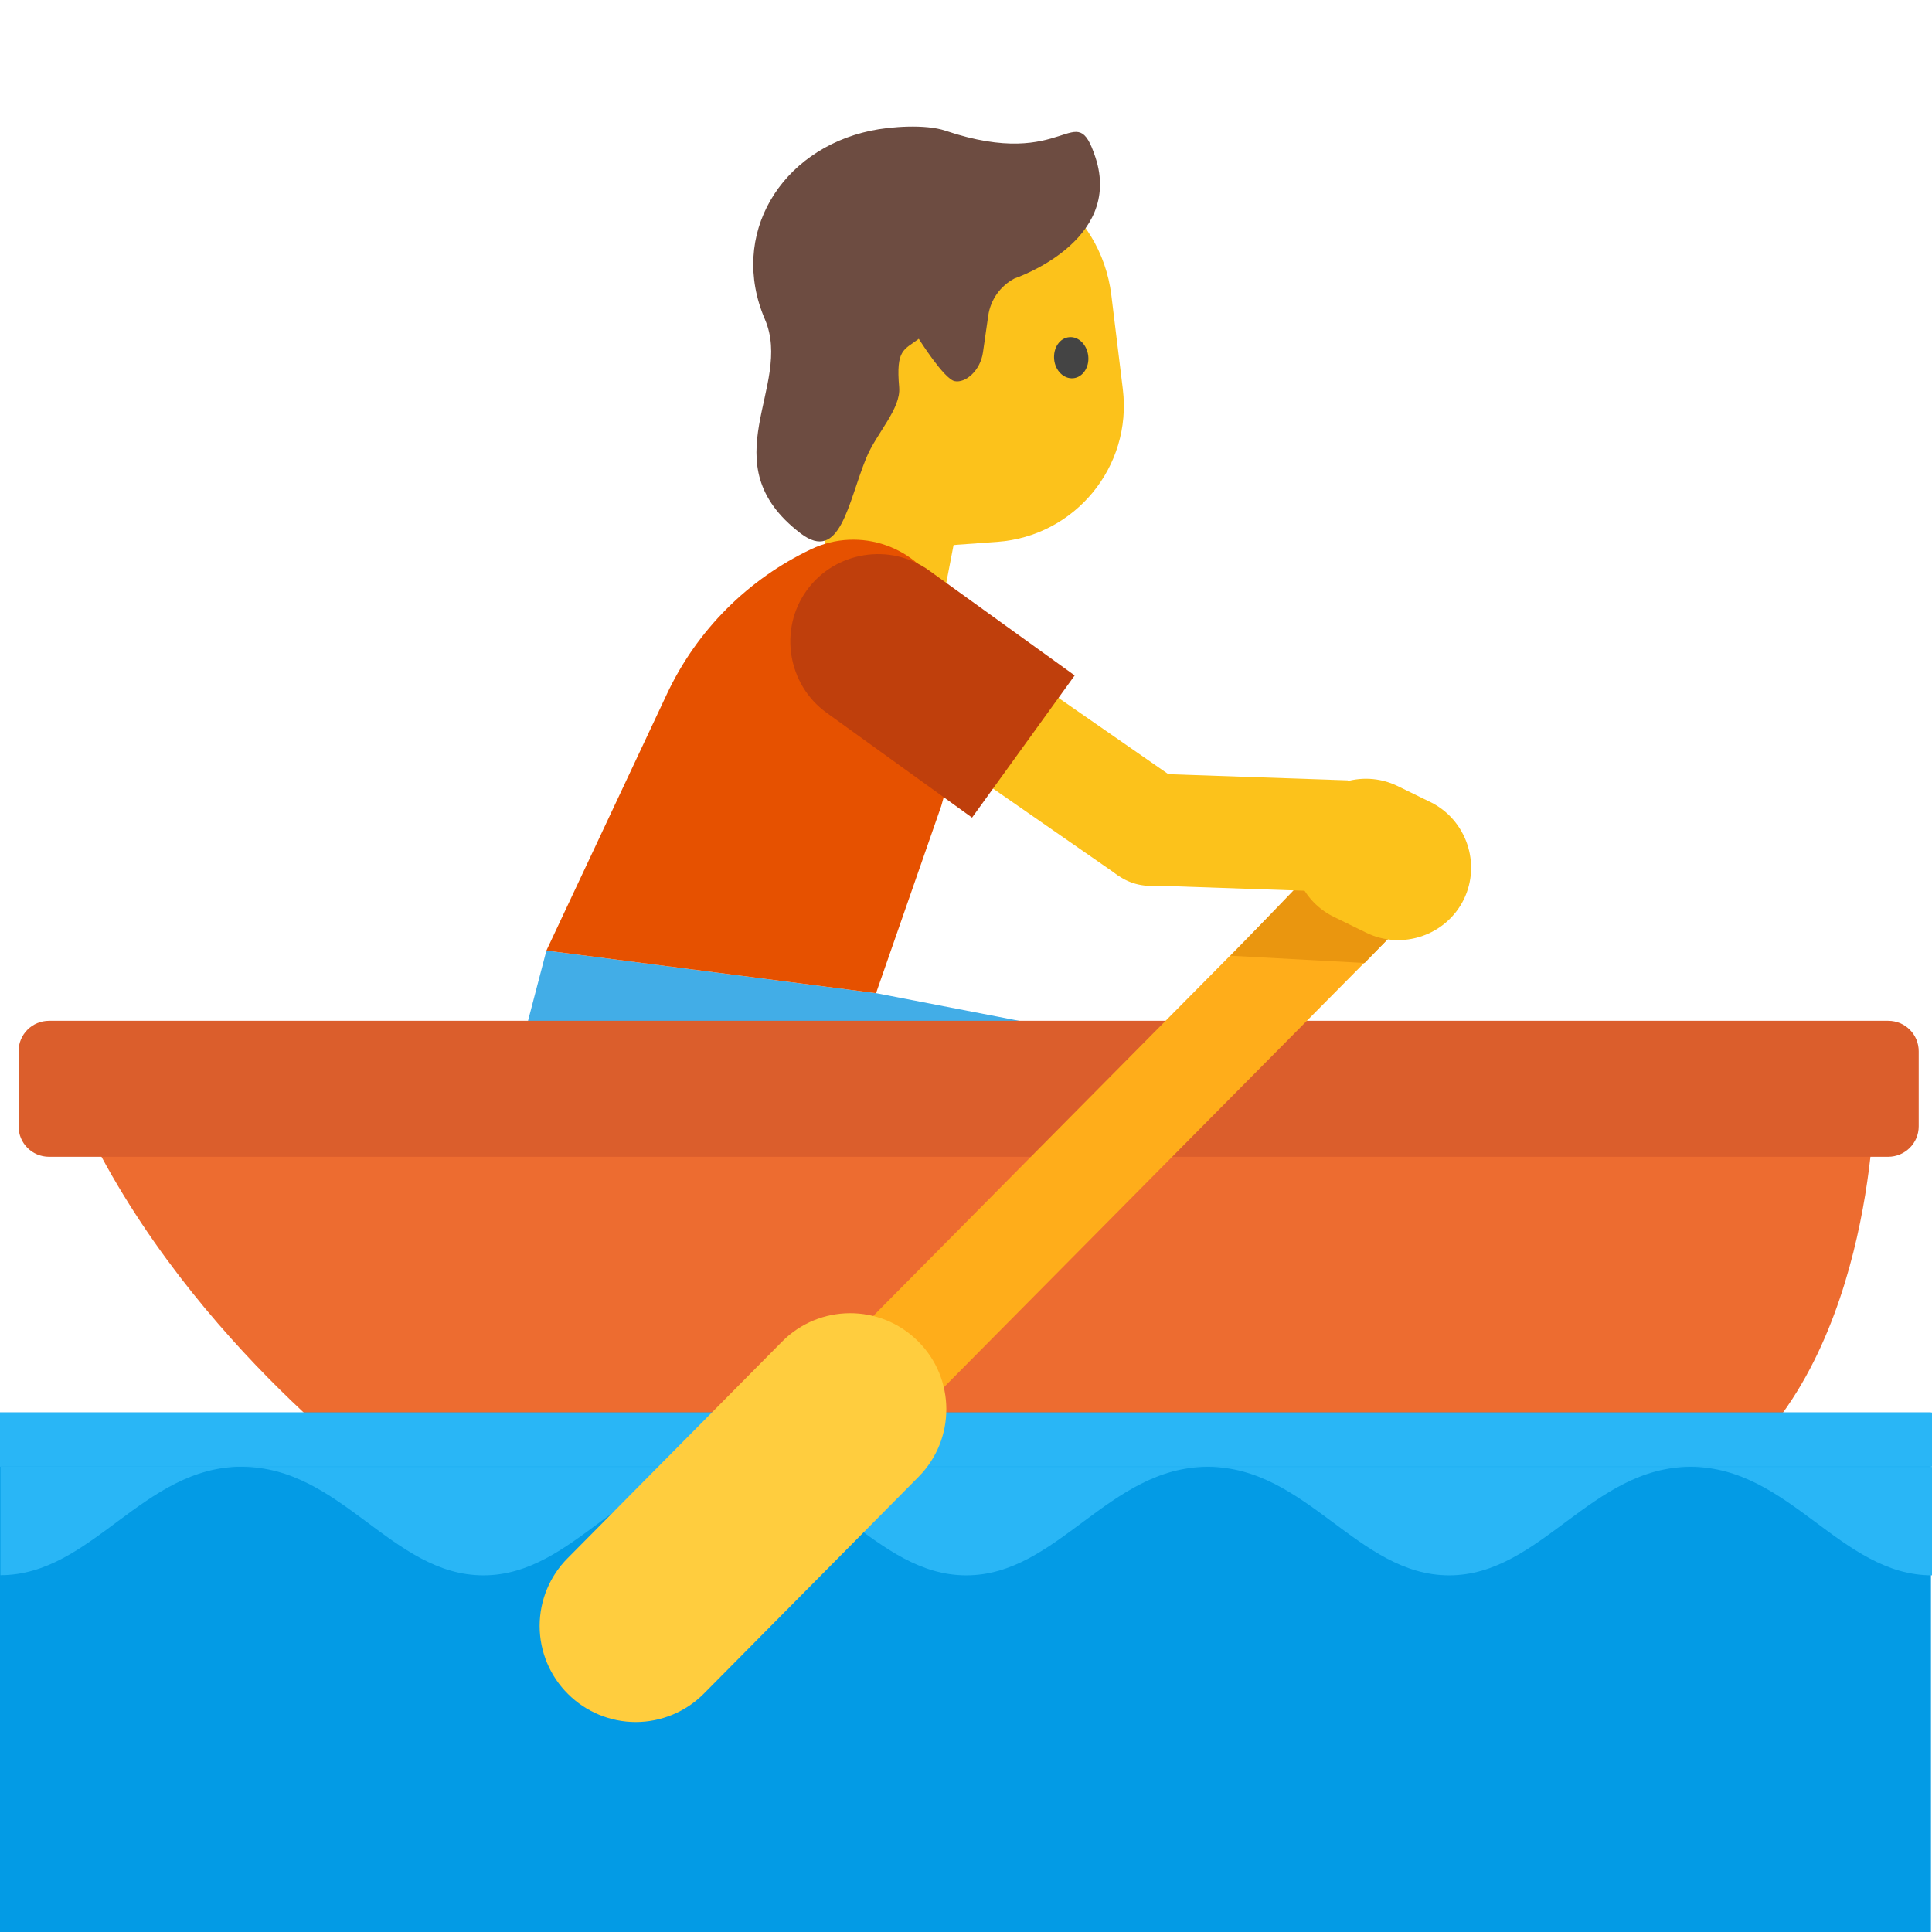 <?xml version="1.0" encoding="UTF-8" standalone="no"?><!DOCTYPE svg PUBLIC "-//W3C//DTD SVG 1.1//EN" "http://www.w3.org/Graphics/SVG/1.1/DTD/svg11.dtd"><svg width="128px" height="128px" version="1.1" xmlns="http://www.w3.org/2000/svg" xmlns:xlink="http://www.w3.org/1999/xlink" xml:space="preserve" xmlns:serif="http://www.serif.com/" style="fill-rule:evenodd;clip-rule:evenodd;stroke-linejoin:round;stroke-miterlimit:2;"><path d="M55.01,29.67L54.46,39.88L62.19,41.23L66.03,21.29L55.01,29.67Z" style="fill:#fcc21b;fill-rule:nonzero;"/><path d="M34.64,68.94L36.2,62.98L58.05,65.8L74.29,68.94L74.29,72.73L34.64,72.73L34.64,68.94Z" style="fill:#42ade7;fill-rule:nonzero;"/><path d="M61.757,49.443L65.984,43.358L78.295,51.908L74.069,57.994L61.757,49.443Z" style="fill:#fcc21b;fill-rule:nonzero;"/><g transform="matrix(0.992,-0.129,0.129,0.992,-6.445,10.281)"><circle cx="76.21" cy="54.93" r="3.75" style="fill:#fcc21b;"/></g><path d="M53.6,19.7L54.96,36.7L66.06,35.9C71.22,35.53 75.02,30.92 74.39,25.78L73.63,19.56C72.93,13.81 67.42,9.92 61.77,11.18L59.53,11.68C55.846,12.495 53.3,15.939 53.6,19.7Z" style="fill:#fcc21b;fill-rule:nonzero;"/><path d="M69.84,23.81C69.91,24.56 70.48,25.12 71.11,25.06C71.73,25 72.18,24.34 72.1,23.59C72.02,22.84 71.46,22.28 70.84,22.34C70.21,22.39 69.77,23.05 69.84,23.81" style="fill:#444;fill-rule:nonzero;"/><path d="M64.85,44.53L62.36,53.4L58.04,65.8L36.2,62.98L44.18,45.99C46.18,41.72 49.59,38.36 53.73,36.39C56.96,34.85 60.84,36.2 62.39,39.43L64.85,44.53Z" style="fill:#e65100;fill-rule:nonzero;"/><path d="M71.2,44.75L64.4,54.17L54.76,47.22C52.176,45.355 51.585,41.694 53.45,39.11C55.315,36.526 58.976,35.935 61.56,37.8L71.2,44.75Z" style="fill:#bf3f0c;fill-rule:nonzero;"/><path d="M5.01,73.15L124.17,73.15C124.17,73.15 124.03,91.01 113.54,98.13L25.52,98.13C25.52,98.13 11.68,88.22 5.01,73.15Z" style="fill:#ed6c30;fill-rule:nonzero;"/><path d="M125.09,76.64L3.25,76.64C2.13,76.64 1.23,75.74 1.23,74.62L1.23,69.65C1.23,68.53 2.13,67.63 3.25,67.63L125.1,67.63C126.22,67.63 127.12,68.53 127.12,69.65L127.12,74.62C127.12,75.74 126.21,76.64 125.09,76.64Z" style="fill:#db5e2c;fill-rule:nonzero;"/><path d="M60.384,94.082L55.659,89.402L88.015,56.734L92.74,61.414L60.384,94.082Z" style="fill:#ffad1a;fill-rule:nonzero;"/><path d="M90.41,63.8L81.53,63.32L91.39,53.08L96.66,57.37L90.41,63.8Z" style="fill:#ea960f;fill-rule:nonzero;"/><path d="M76.356,58.67L76.61,51.265L89.292,51.701L89.038,59.106L76.356,58.67Z" style="fill:#fcc21b;fill-rule:nonzero;"/><path d="M96.98,59.59C95.816,61.965 92.905,62.962 90.53,61.8L88.36,60.74C85.985,59.576 84.988,56.665 86.15,54.29C87.314,51.915 90.225,50.918 92.6,52.08L94.77,53.14C97.145,54.304 98.142,57.215 96.98,59.59Z" style="fill:#fcc21b;fill-rule:nonzero;"/><rect x="0" y="93.58" width="127.93" height="34.42" style="fill:#039be5;fill-rule:nonzero;"/><g><path d="M0.03,104.36C6.09,104.36 9.46,97.17 16.03,97.17L0.03,97.17L0.03,104.36ZM16.03,97.18C22.6,97.18 25.96,104.37 32.03,104.37C38.1,104.37 41.46,97.18 48.03,97.18L16.03,97.18Z" style="fill:#29b6f6;fill-rule:nonzero;"/><path d="M48.02,97.18C54.59,97.18 57.95,104.37 64.02,104.37C70.08,104.37 73.45,97.18 80.02,97.18L48.02,97.18Z" style="fill:#29b6f6;fill-rule:nonzero;"/><path d="M80.01,97.18C86.58,97.18 89.94,104.37 96.01,104.37C102.07,104.37 105.44,97.18 112.01,97.18L80.01,97.18Z" style="fill:#29b6f6;fill-rule:nonzero;"/><path d="M112,97.18C118.57,97.18 121.93,104.37 128,104.37L128,97.18L112,97.18ZM0,93.58L128,93.58L128,97.17L0,97.17L0,93.58Z" style="fill:#29b6f6;fill-rule:nonzero;"/></g><path d="M60.81,88.85C63.31,91.32 63.33,95.35 60.85,97.85L46.64,112.2C45.447,113.407 43.818,114.088 42.12,114.088C40.442,114.088 38.83,113.423 37.64,112.24C36.433,111.047 35.752,109.418 35.752,107.72C35.752,106.042 36.417,104.43 37.6,103.24L51.81,88.89C54.28,86.39 58.31,86.37 60.81,88.85Z" style="fill:#ffcd3e;fill-rule:nonzero;"/><g transform="matrix(-1.003,0.111,0.111,1.003,120.086,-3.944)"><path d="M70.326,31.373C67.946,33.651 67.007,29.712 65.482,26.925C64.635,25.377 62.863,23.982 62.83,22.56C62.773,20.06 62.26,20.17 61.2,19.54C61.2,19.54 59.85,22.335 59.168,22.56C58.486,22.785 57.417,22.075 57.11,20.89L56.5,18.53C56.236,17.508 55.494,16.673 54.51,16.29C54.51,16.29 47.15,14.697 48.362,8.971C49.253,4.762 50.263,9.735 57.96,6.15C59.211,5.567 61.53,5.482 62.83,5.612C68.85,6.202 72.859,11.379 71.099,17.161C69.705,21.74 75.809,26.121 70.326,31.373Z" style="fill:#6d4c41;fill-rule:nonzero;"/></g></svg>